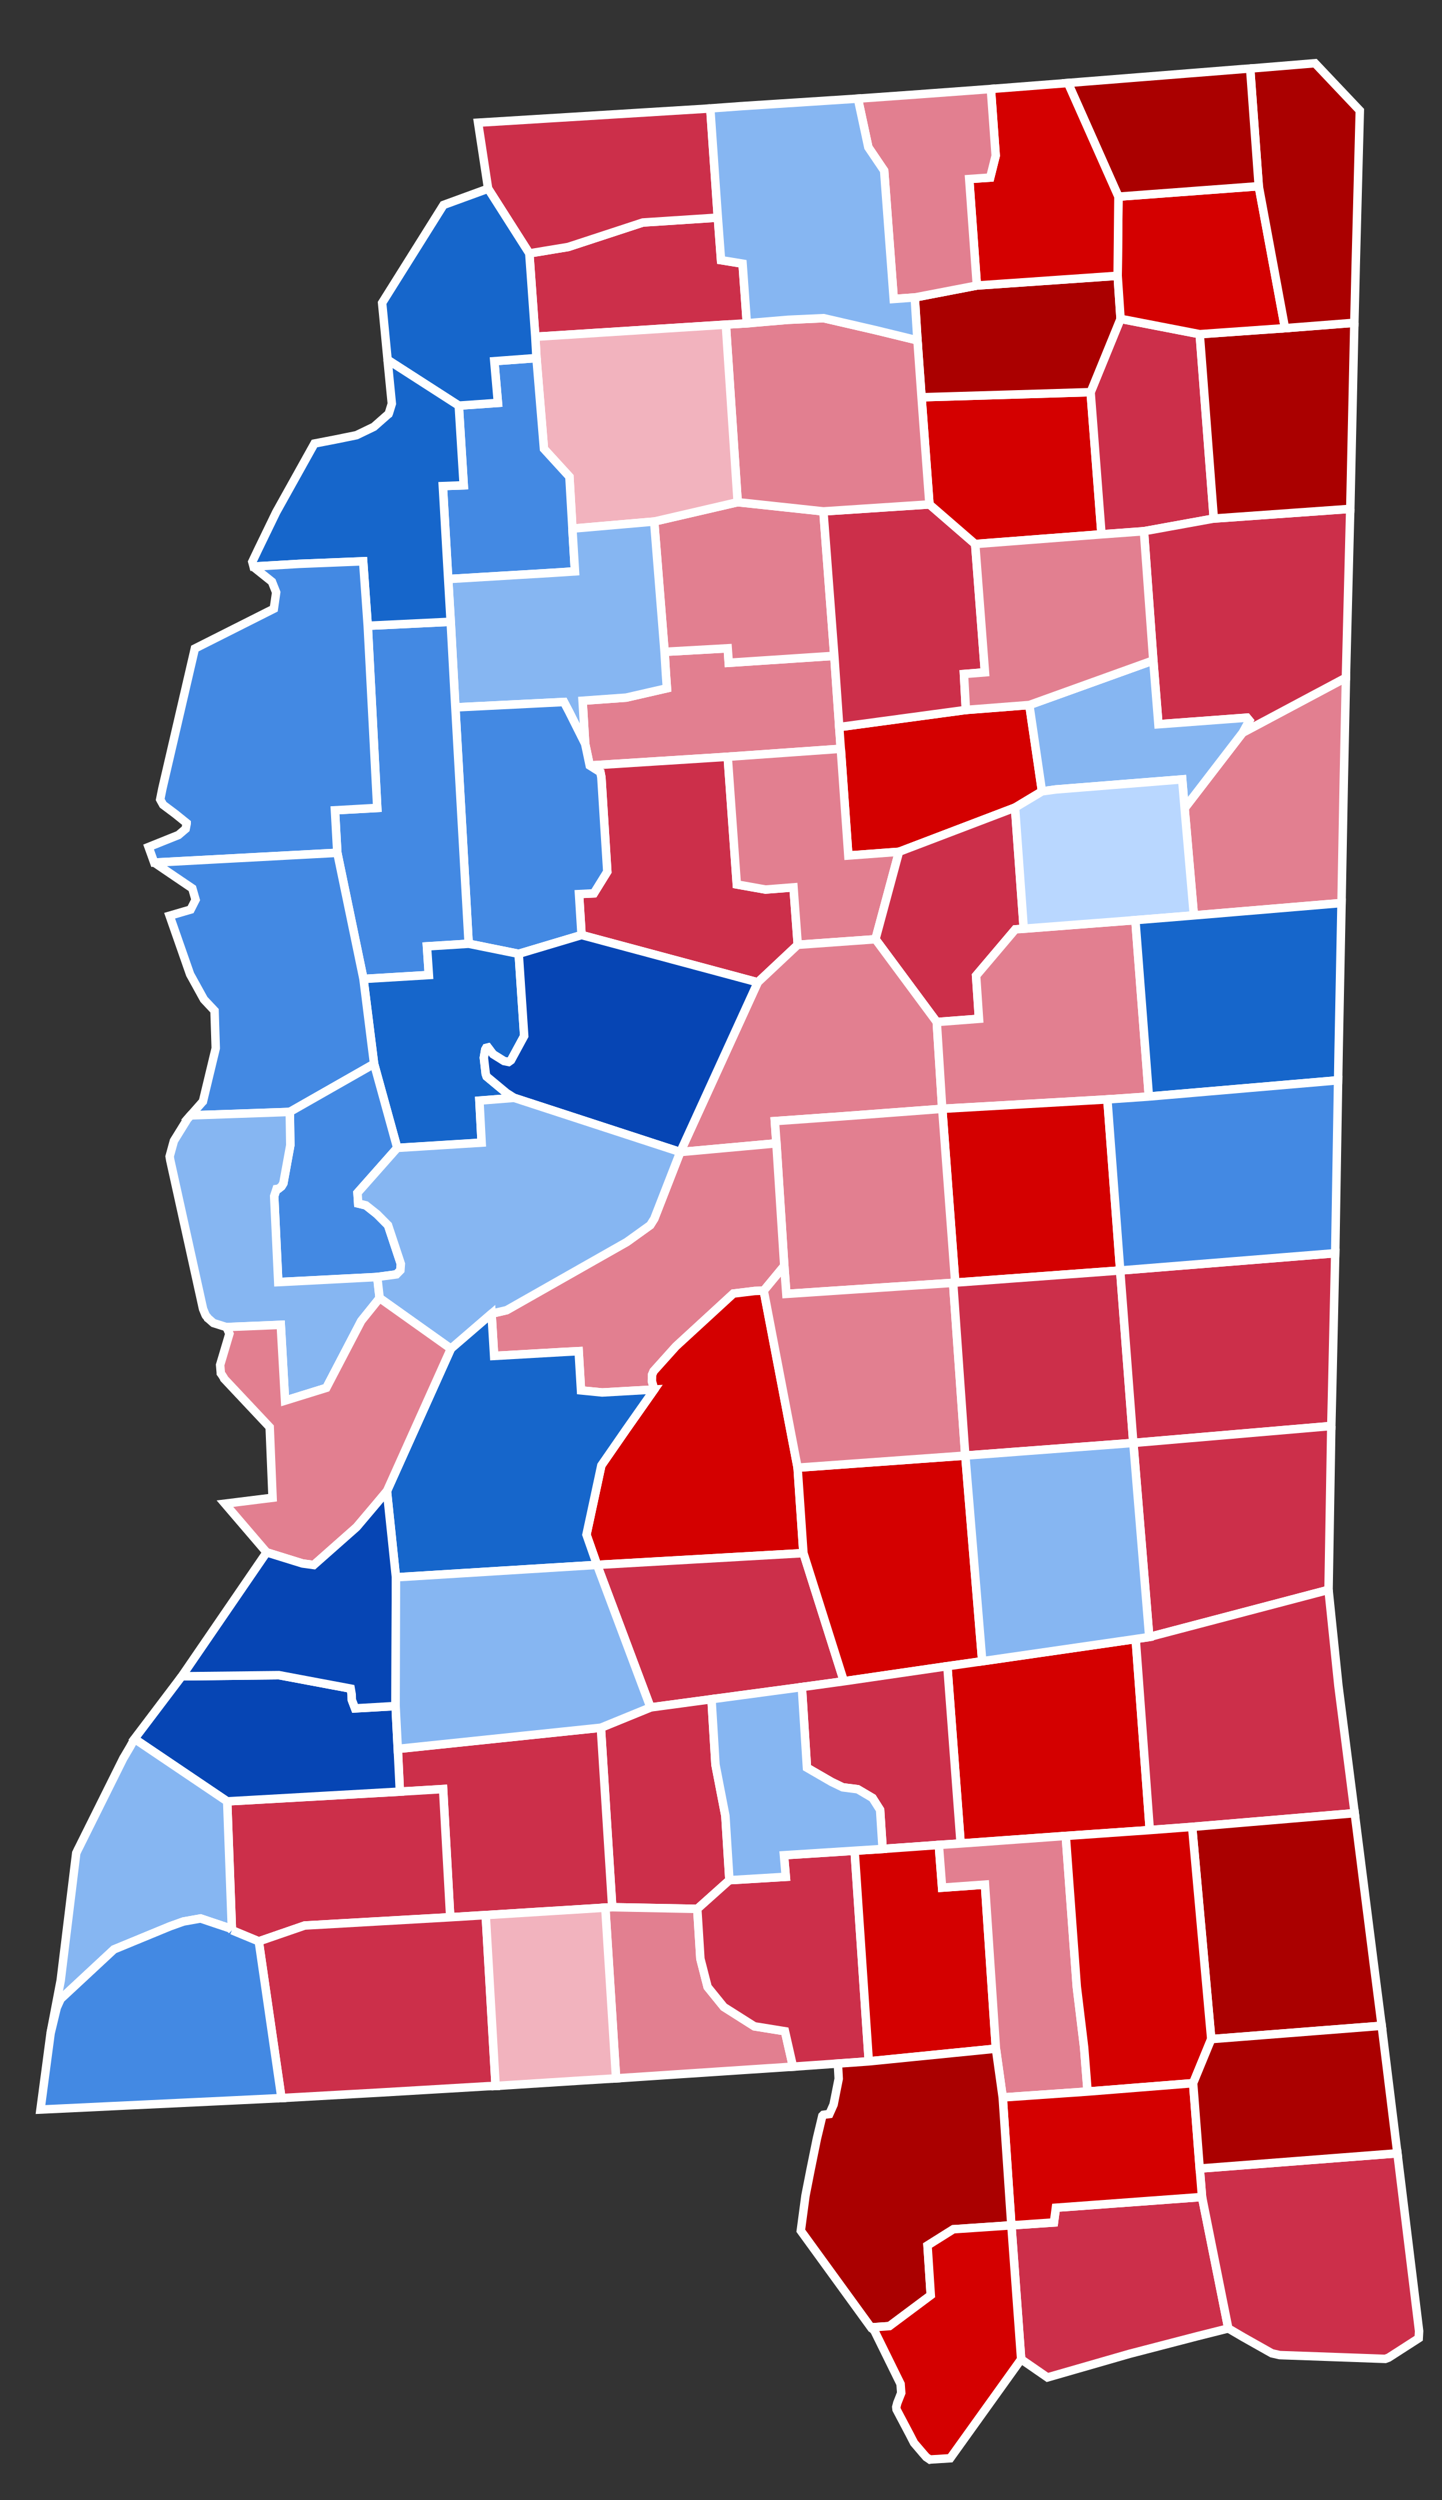<?xml version="1.0" encoding="utf-8"?>
<!-- Generator: Adobe Illustrator 16.0.0, SVG Export Plug-In . SVG Version: 6.00 Build 0)  -->
<!DOCTYPE svg PUBLIC "-//W3C//DTD SVG 1.1//EN" "http://www.w3.org/Graphics/SVG/1.1/DTD/svg11.dtd">
<svg version="1.1"
	 id="svg7314" xmlns:svg="http://www.w3.org/2000/svg" xmlns:rdf="http://www.w3.org/1999/02/22-rdf-syntax-ns#" xmlns:cc="http://creativecommons.org/ns#" xmlns:sodipodi="http://sodipodi.sourceforge.net/DTD/sodipodi-0.dtd" xmlns:dc="http://purl.org/dc/elements/1.1/" xmlns:inkscape="http://www.inkscape.org/namespaces/inkscape" inkscape:version="0.48.1 " sodipodi:docname="Mississippi Republican Presidential Primary Election Results by County, 2012.svg" sodipodi:version="0.32" inkscape:output_extension="org.inkscape.output.svg.inkscape"
	 xmlns="http://www.w3.org/2000/svg" xmlns:xlink="http://www.w3.org/1999/xlink" x="0px" y="0px" width="164.122px"
	 height="284.398px" viewBox="0 0 164.122 284.398" enable-background="new 0 0 164.122 284.398" xml:space="preserve">
<rect x="0" y="0" width="164.122" height="284.398" fill="#333333" stroke="none"/>
<defs>
	
	
		<inkscape:perspective  id="perspective7322" inkscape:persp3d-origin="372.04724 : 350.78739 : 1" sodipodi:type="inkscape:persp3d" inkscape:vp_y="0 : 1000 : 0" inkscape:vp_x="0 : 526.18109 : 1" inkscape:vp_z="744.09448 : 526.18109 : 1">
		</inkscape:perspective>
</defs>
<sodipodi:namedview  bordercolor="#666666" pagecolor="#ffffff" objecttolerance="10" borderopacity="1.0" guidetolerance="10" showguides="true" inkscape:cx="82.061028" showgrid="false" inkscape:cy="142.1992" inkscape:zoom="1.8706153" gridtolerance="10000" id="base" inkscape:window-width="1024" inkscape:window-y="-4" inkscape:current-layer="layer1" inkscape:pageopacity="0.0" inkscape:window-height="721" inkscape:window-maximized="0" inkscape:pageshadow="2" inkscape:window-x="-4" inkscape:document-units="px" inkscape:guide-bbox="true">
	</sodipodi:namedview>
<g>
	<path id="MS_Harrison_1_" fill="#CC2F4A" stroke="#FFFFFF" stroke-width="0.962" d="M136.809,249.922l2.99,14.951l-3.612,0.908
		l-7.623,1.98l-9.349,2.688l-2.99-2.064l-1.113-15.239l4.843-0.328l0.222-1.676L136.809,249.922"/>
	<path id="MS_Jackson_1_" fill="#CC2F4A" stroke="#FFFFFF" stroke-width="0.962" d="M136.549,246.687l22.499-1.735l2.468,20.226
		l-0.046,0.815l-3.416,2.199l-0.387,0.146l-12.012-0.43l-0.901-0.204l-3.243-1.827l-1.71-1.002l-2.989-14.951L136.549,246.687"/>
	<path id="MS_Grenada_1_" fill="#E27F90" stroke="#FFFFFF" stroke-width="0.962" d="M75.638,74.151l7.185-0.403l0.119,1.65
		l12.013-0.792l0.741,10.575l-12.871,0.907l-15.701,0.995l-0.521-2.468l-0.296-4.903l4.962-0.355l4.638-1.063l-0.117-1.619
		L75.638,74.151"/>
	<path id="MS_Yalobusha_1_" fill="#E27F90" stroke="#FFFFFF" stroke-width="0.962" d="M93.716,58.171l1.24,16.433l-12.013,0.792
		l-0.119-1.65l-7.184,0.403l-1.183-14.824l9.504-2.201L93.716,58.171"/>
	<path id="MS_Webster_1_" fill="#D40000" stroke="#FFFFFF" stroke-width="0.962" d="M109.93,80.765l7.228-0.562l1.439,9.822
		l-3.073,1.844l-13.199,5.028l-5.771,0.429l-1.037-14.613L109.93,80.765"/>
	<path id="MS_Calhoun_1_" fill="#CC2F4A" stroke="#FFFFFF" stroke-width="0.962" d="M93.716,58.171l12.07-0.792l5.205,4.508
		l1.111,14.598l-2.39,0.189l0.22,4.086l-14.414,1.947l-0.561-8.105L93.716,58.171"/>
	<path id="MS_Pontotoc_1_" fill="#D40000" stroke="#FFFFFF" stroke-width="0.962" d="M124.131,44.609l1.24,16.174l-14.38,1.105
		l-5.205-4.508l-0.901-12.188L124.131,44.609"/>
	<path id="MS_Lee_1_" fill="#CC2F4A" stroke="#FFFFFF" stroke-width="0.962" d="M127.534,36.274l9.011,1.743l1.6,20.975
		l-7.949,1.441l-4.828,0.353l-1.24-16.174L127.534,36.274"/>
	<path id="MS_Union_1_" fill="#AA0000" stroke="#FFFFFF" stroke-width="0.962" d="M111.185,32.48l16.022-1.11l0.329,4.904
		l-3.405,8.337l-19.246,0.583l-0.463-6.472l-0.305-4.882L111.185,32.48"/>
	<path id="MS_Lafayette_1_" fill="#E27F90" stroke="#FFFFFF" stroke-width="0.962" d="M82.613,36.928l2.394-0.153l4.707-0.396
		l4.021-0.185l5.913,1.364l4.775,1.163l0.463,6.472l0.901,12.188l-12.07,0.792l-9.757-1.045L82.613,36.928"/>
	<path id="MS_Tate_1_" fill="#CC2F4A" stroke="#FFFFFF" stroke-width="0.962" d="M60.245,28.824l4.428-0.731l8.496-2.784
		l8.536-0.556l0.362,4.844l2.451,0.398l0.488,6.781l-2.394,0.153L60.924,38.31L60.245,28.824"/>
	<path id="MS_Carroll_1_" fill="#CC2F4A" stroke="#FFFFFF" stroke-width="0.962" d="M67.124,87.083l15.701-0.995l1.037,14.524
		l3.27,0.58l3.183-0.251l0.484,6.534l-4.552,4.271l-20.053-5.381l-0.291-4.659l1.69-0.084l1.528-2.467l-0.675-10.733l-0.111-0.578
		L67.124,87.083"/>
	<path id="MS_Montgomery_1_" fill="#E27F90" stroke="#FFFFFF" stroke-width="0.962" d="M95.696,85.177l0.858,12.145l5.771-0.429
		l-2.681,9.949l-8.848,0.633l-0.484-6.534l-3.184,0.251l-3.269-0.58l-1.037-14.524L95.696,85.177"/>
	<path id="MS_Choctaw_1_" fill="#CC2F4A" stroke="#FFFFFF" stroke-width="0.962" d="M115.524,91.867l0.992,13.781l-0.959,0.074
		l-4.463,5.266l0.324,4.904l-4.8,0.37l-6.977-9.419l2.683-9.949L115.524,91.867"/>
	<path id="MS_Lowndes_1_" fill="#E27F90" stroke="#FFFFFF" stroke-width="0.962" d="M141.432,83.349l11.758-6.261l-0.248,11.836
		l-0.258,13.798l-16.805,1.407l-1.057-12.188L141.432,83.349"/>
	<path id="MS_Monroe_1_" fill="#CC2F4A" stroke="#FFFFFF" stroke-width="0.962" d="M153.681,57.886l-0.046,1.59l-0.45,17.612
		l-11.753,6.261l0.764-1.383l-0.274-0.329l-10.074,0.75l-0.584-7.261l-1.065-14.697l7.949-1.441L153.681,57.886"/>
	<path id="MS_Itawamba" fill="#AA0000" stroke="#FFFFFF" stroke-width="0.962" d="M154.146,36.717l-0.463,21.169l-15.534,1.103
		l-1.6-20.975l9.707-0.684L154.146,36.717"/>
	<path id="MS_Prentiss_1_" fill="#D40000" stroke="#FFFFFF" stroke-width="0.962" d="M143.264,21.184l2.989,16.147l-9.704,0.684
		l-9.013-1.746l-0.329-4.901l0.093-8.997L143.264,21.184"/>
	<path id="MS_Tishomingo_1_" fill="#AA0000" stroke="#FFFFFF" stroke-width="0.962" d="M142.284,7.799l7.385-0.607l5.098,5.383
		l-0.463,17.479l-0.159,6.664l-7.891,0.614l-2.989-16.147L142.284,7.799"/>
	<path id="MS_Alcorn_1_" fill="#AA0000" stroke="#FFFFFF" stroke-width="0.962" d="M141.526,7.849l0.761-0.053l0.978,13.385
		L127.3,22.369l-5.748-12.932l1.654-0.134L141.526,7.849"/>
	<path id="MS_Tippah_1_" fill="#D40000" stroke="#FFFFFF" stroke-width="0.962" d="M112.777,10.123l8.772-0.681l5.749,12.932
		l-0.094,8.997l-16.022,1.11l-0.873-12.114l2.39-0.168l0.625-2.494L112.777,10.123"/>
	<path id="MS_Benton_1_" fill="#E27F90" stroke="#FFFFFF" stroke-width="0.962" d="M104.618,10.722l8.159-0.599l0.549,7.582
		l-0.625,2.494l-2.389,0.168l0.873,12.114l-7.07,1.359l-2.394,0.173l-1.09-14.596l-1.8-2.662l-1.188-5.534L104.618,10.722"/>
	<path id="MS_DeSoto" fill="#CC2F4A" stroke="#FFFFFF" stroke-width="0.962" d="M80.843,12.338l0.861,12.417l-8.536,0.556
		l-8.496,2.784l-4.428,0.731l-4.689-7.362l-1.143-7.508L80.843,12.338"/>
	<path id="MS_Attala_1_" fill="#E27F90" stroke="#FFFFFF" stroke-width="0.962" d="M99.644,106.844l6.975,9.419l0.622,9.875
		l-11.135,0.834l-7.919,0.562l0.177,2.527l-10.941,0.993l8.819-19.306l4.552-4.271L99.644,106.844"/>
	<path id="MS_Winston_1_" fill="#E27F90" stroke="#FFFFFF" stroke-width="0.962" d="M116.516,105.647l12.708-0.976l1.536,20.066
		l-4.724,0.328l-18.796,1.072l-0.622-9.875l4.807-0.369l-0.331-4.904l4.463-5.266L116.516,105.647"/>
	<path id="MS_Neshoba_1_" fill="#D40000" stroke="#FFFFFF" stroke-width="0.962" d="M107.244,126.135l18.796-1.072l1.454,19.461
		l-18.774,1.382L107.244,126.135"/>
	<path id="MS_Leake_1_" fill="#E27F90" stroke="#FFFFFF" stroke-width="0.962" d="M107.244,126.135l1.476,19.771l-0.236,0.023
		l-18.984,1.259l-0.235-3.187l-0.895-13.941l-0.177-2.525l7.919-0.564L107.244,126.135"/>
	<path id="MS_Madison_1_" fill="#E27F90" stroke="#FFFFFF" stroke-width="0.962" d="M77.424,131.053l10.942-0.993l0.894,13.941
		l-2.334,2.822l-1.028,0.033l-2.425,0.295l-6.537,6.004l-2.545,2.832l-0.176,0.413l-0.017,0.717l0.267,0.95l-5.93,0.338
		l-2.408-0.238l-0.268-4.462l-1.719,0.084l-7.901,0.458l-0.294-4.803l1.727-0.406l13.674-7.756l2.661-1.912l0.461-0.734
		L77.424,131.053"/>
	<path id="MS_Rankin_1_" fill="#D40000" stroke="#FFFFFF" stroke-width="0.962" d="M86.926,146.824l3.853,20.133l0.661,9.719
		l-23.486,1.34l-1.204-3.436l1.693-7.877l2.84-4.104l3.183-4.531l-0.267-0.95l0.017-0.717l0.176-0.413l2.545-2.832l6.537-6.004
		l2.425-0.295L86.926,146.824"/>
	<path id="MS_Simpson_1_" fill="#CC2F4A" stroke="#FFFFFF" stroke-width="0.962" d="M91.442,176.676l4.606,14.579l-4.785,0.659
		l-10.283,1.381l-6.941,0.936l-6.082-16.215L91.442,176.676"/>
	<path id="MS_Smith_1_" fill="#D40000" stroke="#FFFFFF" stroke-width="0.962" d="M90.779,166.957l19.085-1.377l1.927,23.393
		l-3.968,0.565l-11.776,1.714l-4.606-14.578L90.779,166.957"/>
	<path id="MS_Scott_1_" fill="#E27F90" stroke="#FFFFFF" stroke-width="0.962" d="M89.26,144.002l0.236,3.187l18.984-1.259
		l1.383,19.653l-19.085,1.376l-3.853-20.133L89.26,144.002"/>
	<path id="MS_Newton_1_" fill="#CC2F4A" stroke="#FFFFFF" stroke-width="0.962" d="M108.716,145.906l18.777-1.382l1.495,19.614
		l-19.125,1.441l-1.383-19.652L108.716,145.906"/>
	<path id="MS_Lauderdale_1_" fill="#CC2F4A" stroke="#FFFFFF" stroke-width="0.962" d="M127.494,144.524l24.476-1.966
		l-0.339,15.104l-0.109,4.549l-22.535,1.928L127.494,144.524"/>
	<path id="MS_Clarke_1_" fill="#CC2F4A" stroke="#FFFFFF" stroke-width="0.962" d="M151.523,162.217l-0.314,18.641l-20.405,5.367
		l-1.813-22.08L151.523,162.217"/>
	<path id="MS_Jones_1_" fill="#D40000" stroke="#FFFFFF" stroke-width="0.962" d="M129.26,186.449l1.603,21.734l-9.562,0.664
		l-11.965,0.863l-1.512-20.166l3.968-0.566L129.26,186.449"/>
	<path id="MS_Covington_1_" fill="#CC2F4A" stroke="#FFFFFF" stroke-width="0.962" d="M107.825,189.54l1.512,20.167l-2.489,0.165
		l-6.393,0.458l-0.288-4.443l-0.86-1.355l-1.687-0.994l-1.707-0.219l-1.271-0.613l-2.8-1.619l-0.581-9.172l4.787-0.659
		L107.825,189.54"/>
	<path id="MS_Lawrence_1_" fill="#CC2F4A" stroke="#FFFFFF" stroke-width="0.962" d="M74.039,194.232l6.941-0.935l0.452,7.445
		l1.126,5.813l0.46,7.325l-3.655,3.269l-9.678-0.191l-1.295-20.419l5.653-2.307"/>
	<path id="MS_Lincoln_1_" fill="#CC2F4A" stroke="#FFFFFF" stroke-width="0.962" d="M68.385,196.539l1.297,20.419l-0.791,0.05
		l-13.61,0.845l-4.039,0.247l-0.813-14.582l-4.919,0.295l-0.238-4.857L68.385,196.539"/>
	<path id="MS_Franklin_1_" fill="#CC2F4A" stroke="#FFFFFF" stroke-width="0.962" d="M25.858,204.92l19.654-1.109l4.919-0.295
		l0.813,14.581l-16.563,0.942l-5.225,1.804l-3.057-1.267L25.858,204.92"/>
	<path id="MS_Amite_1_" fill="#CC2F4A" stroke="#FFFFFF" stroke-width="0.962" d="M55.281,217.853l1.128,19.441L55.5,237.32
		l-12.325,0.725l-11.142,0.623l-2.583-17.823l5.225-1.803L51.24,218.1L55.281,217.853"/>
	<path id="MS_Walthall_1_" fill="#E27F90" stroke="#FFFFFF" stroke-width="0.962" d="M69.685,216.958l9.678,0.191l0.355,5.671
		l0.822,3.211l1.844,2.273l3.474,2.201l3.483,0.563l0.913,4.028l-20.131,1.331l-1.228-19.418L69.685,216.958"/>
	<path id="MS_Marion_1_" fill="#CC2F4A" stroke="#FFFFFF" stroke-width="0.962" d="M97.269,210.531l1.614,23.958l-3.515,0.251
		l-5.114,0.357l-0.915-4.028l-3.484-0.563l-3.474-2.201l-1.843-2.273l-0.823-3.211l-0.354-5.671l3.655-3.269l6.418-0.383
		l-0.212-2.453L97.269,210.531"/>
	<path id="MS_Lamar_1_" fill="#D40000" stroke="#FFFFFF" stroke-width="0.962" d="M106.847,209.874l0.377,4.861l4.876-0.348
		l1.249,18.66l-14.468,1.441l-1.614-23.958l3.19-0.201L106.847,209.874"/>
	<path id="MS_Forrest" fill="#E27F90" stroke="#FFFFFF" stroke-width="0.962" d="M121.301,208.846l1.254,17.143l0.835,6.906
		l0.396,5.028l-9.661,0.674l-0.775-5.552l-1.246-18.66l-4.877,0.348l-0.376-4.86l2.489-0.165L121.301,208.846"/>
	<path id="MS_Wayne_1_" fill="#CC2F4A" stroke="#FFFFFF" stroke-width="0.962" d="M151.208,180.855l1.123,10.905l1.854,14.498
		l-18.507,1.559l-4.816,0.361l-1.603-21.734l1.543-0.228L151.208,180.855"/>
	<path id="MS_Greene_1_" fill="#AA0000" stroke="#FFFFFF" stroke-width="0.962" d="M135.684,207.819l18.502-1.559l2.249,17.757
		l0.825,6.426l-19.401,1.516L135.684,207.819"/>
	<path id="MS_Perry_1_" fill="#D40000" stroke="#FFFFFF" stroke-width="0.962" d="M130.863,208.182l4.821-0.362l2.175,24.143
		l-2.061,5.011l-12.013,0.955l-0.396-5.031l-0.835-6.906l-1.254-17.143L130.863,208.182"/>
	<path id="MS_Stone_1_" fill="#D40000" stroke="#FFFFFF" stroke-width="0.962" d="M135.798,236.973l0.751,9.714l0.26,3.235
		l-16.633,1.221l-0.222,1.676l-4.843,0.328l-0.985-14.548l9.662-0.671L135.798,236.973"/>
	<path id="MS_Pearl_River_1_" fill="#AA0000" stroke="#FFFFFF" stroke-width="0.962" d="M113.349,233.048l0.775,5.551l0.984,14.548
		l-6.602,0.449l-2.94,1.846l0.37,5.659l-4.707,3.513l-2.099,0.146l-7.987-11.001l0.531-3.977l0.575-2.93l0.723-3.554l0.622-2.604
		l0.117-0.119l0.389-0.056l0.295-0.036l0.479-1.071l0.584-2.94l-0.095-1.727l3.514-0.251L113.349,233.048"/>
	<path id="MS_Hancock_1_" fill="#D40000" stroke="#FFFFFF" stroke-width="0.962" d="M99.131,264.755l2.099-0.146l4.707-3.513
		l-0.37-5.659l2.94-1.846l6.602-0.448l1.114,15.238l-8.074,11.263l-2.215,0.137l-0.091,0.017l-0.119-0.084l-0.169-0.11l-0.126-0.084
		l-0.354-0.402l-1.044-1.223l-0.463-0.902l-1.526-2.889l-0.033-0.295l0.119-0.461l0.446-1.129l-0.074-1.026l-2.976-6.048
		l-0.313-0.323L99.131,264.755"/>
	<path id="MS_George_1_" fill="#AA0000" stroke="#FFFFFF" stroke-width="0.962" d="M137.859,231.962l19.401-1.516l1.785,14.505
		l-22.501,1.735l-0.748-9.714L137.859,231.962"/>
	<path id="MS_Clay_1_" fill="#86B6F2" stroke="#FFFFFF" stroke-width="0.962" d="M131.261,75.129l0.584,7.261l10.074-0.75
		l0.273,0.329l-0.765,1.383l-6.605,8.594l-0.273-3.285l-14.381,1.146l-1.575,0.218l-1.44-9.822L131.261,75.129"/>
	<path id="MS_Chickasaw_1_" fill="#E27F90" stroke="#FFFFFF" stroke-width="0.962" d="M125.369,60.783l4.829-0.353l1.065,14.697
		l-14.104,5.072l-7.227,0.561l-0.22-4.086l2.39-0.192l-1.111-14.596L125.369,60.783"/>
	<path id="MS_Panola_1_" fill="#F2B3BE" stroke="#FFFFFF" stroke-width="0.962" d="M60.924,38.31l21.688-1.381l1.347,20.2
		l-9.504,2.201l-9.309,0.808l-0.341-5.906l-2.896-3.167l-0.854-10.328L60.924,38.31"/>
	<path id="MS_Quitman_1_" fill="#4389E3" stroke="#FFFFFF" stroke-width="0.962" d="M61.06,40.734l0.852,10.328l2.897,3.168
		l0.341,5.906l0.288,4.858l-2.473,0.161l-11.952,0.714l-0.608-10.575l2.377-0.089l-0.563-9.064l4.454-0.312l-0.412-4.743
		L61.06,40.734"/>
	<path id="MS_Tallahatchie_1_" fill="#86B6F2" stroke="#FFFFFF" stroke-width="0.962" d="M65.145,60.135l9.309-0.808l1.183,14.824
		l0.152,2.525l0.117,1.619l-4.638,1.063l-4.962,0.355l0.296,4.903L64.79,81l-0.601-1.146l-12.36,0.614l-0.529-9.738l-0.286-4.858
		l11.952-0.714l2.473-0.161L65.145,60.135"/>
	<path id="MS_Leflore_1_" fill="#4389E3" stroke="#FFFFFF" stroke-width="0.962" d="M51.826,80.472l12.36-0.614l0.602,1.144
		l1.812,3.616l0.522,2.468l1.209,0.76l0.112,0.578l0.675,10.733l-1.528,2.467l-1.691,0.084l0.291,4.659l-7.155,2.137l-5.693-1.146
		L51.826,80.472"/>
	<path id="MS_Sunflower_1_" fill="#4389E3" stroke="#FFFFFF" stroke-width="0.962" d="M51.294,70.731l0.531,9.74l1.517,26.885
		l-4.75,0.295l0.22,3.261l-7.444,0.446l-2.976-14.347l-0.27-4.834l4.816-0.269l-1.082-20.72L51.294,70.731"/>
	<path id="MS_Humphreys_1_" fill="#1666CB" stroke="#FFFFFF" stroke-width="0.962" d="M53.342,107.357l5.694,1.149l0.624,9.352
		l-1.499,2.763l-0.27,0.194l-0.527-0.103l-1.242-0.774l-0.582-0.772l-0.202,0.05l-0.107,0.185l-0.162,0.928l0.214,1.844l0.105,0.295
		l2.253,1.87l0.873,0.559l-3.948,0.312l0.252,4.784l-9.602,0.597l-2.637-9.563l-1.209-9.663l7.443-0.446l-0.219-3.261
		L53.342,107.357"/>
	<path id="MS_Holmes_1_" fill="#0645B4" stroke="#FFFFFF" stroke-width="0.962" d="M59.037,108.503l7.155-2.137l20.052,5.381
		l-8.819,19.306l-18.91-6.165l-0.873-0.559l-2.253-1.871l-0.105-0.295l-0.214-1.844l0.162-0.928l0.107-0.185l0.202-0.05l0.582,0.772
		l1.242,0.774l0.527,0.104l0.27-0.194l1.499-2.763L59.037,108.503"/>
	<path id="MS_Oktibbeha_1_" fill="#B9D7FF" stroke="#FFFFFF" stroke-width="0.962" d="M118.597,90.022l1.579-0.218l14.377-1.146
		l0.274,3.285l1.057,12.188l-6.66,0.54l-12.706,0.976l-0.991-13.781L118.597,90.022"/>
	<path id="MS_Marshall_1_" fill="#86B6F2" stroke="#FFFFFF" stroke-width="0.962" d="M84.46,12.069l13.181-0.851l1.188,5.534
		l1.801,2.662l1.089,14.596l2.395-0.173l0.305,4.882l-4.775-1.163l-5.913-1.364l-4.021,0.185l-4.707,0.396l-0.488-6.781
		l-2.451-0.398L81.7,24.75l-0.861-12.417L84.46,12.069"/>
	<path id="MS_Tunica_1_" fill="#1666CB" stroke="#FFFFFF" stroke-width="0.962" d="M55.555,21.462l4.689,7.362l0.68,9.483
		l0.136,2.424l-4.802,0.357l0.413,4.743l-4.454,0.312l-8.104-5.215l-0.623-6.47l6.989-11.143L55.555,21.462"/>
	<path id="MS_Coahoma_1_" fill="#1666CB" stroke="#FFFFFF" stroke-width="0.962" d="M44.108,40.928l8.106,5.215l0.563,9.064
		L50.4,55.296l0.608,10.575l0.286,4.858l-9.442,0.458L41.33,63.85l-7.313,0.295l-5.155,0.305l-0.149-0.54l0.655-1.376l2.064-4.261
		l4.359-7.819l2.387-0.46l2.394-0.487l1.981-0.954l1.573-1.384l0.098-0.074l0.043-0.101l0.329-1.072L44.108,40.928"/>
	<path id="MS_Bolivar_1_" fill="#4389E3" stroke="#FFFFFF" stroke-width="0.962" d="M28.865,64.449l5.154-0.305l7.313-0.295
		l0.522,7.337l1.082,20.72l-4.816,0.269l0.27,4.834l-20.84,1.113l-0.639-1.77l3.4-1.364l0.817-0.698l0.119-0.6v-0.058l-1.307-1.053
		l-1.373-1.028l-0.276-0.497l-0.058-0.11l0.253-1.264l3.693-15.905l8.986-4.525l0.268-1.861l-0.481-1.213l-2.063-1.65L28.865,64.449
		"/>
	<path id="MS_Washington_1_" fill="#4389E3" stroke="#FFFFFF" stroke-width="0.962" d="M17.553,98.125l20.839-1.112l2.976,14.347
		l1.209,9.664l-9.595,5.467l-11.287,0.389l1.361-1.542l0.038-0.034l1.459-6.059v-0.041l-0.136-4.23l-1.204-1.28l-1.576-2.856
		l-2.332-6.671l2.39-0.698l0.565-1.113l-0.372-1.295l-1.917-1.297l-2.361-1.604L17.553,98.125"/>
	<path id="MS_Sharkey_1_" fill="#4389E3" stroke="#FFFFFF" stroke-width="0.962" d="M42.577,121.021l2.638,9.563l-4.528,5.112
		l0.081,1.213l0.875,0.211l1.264,1.002l1.257,1.264l1.459,4.396l-0.052,0.725l-0.451,0.465l-2.182,0.295l-11.266,0.578l-0.466-9.776
		l0.27-0.818l0.231-0.034l0.329-0.256l0.215-0.353l0.791-4.333l-0.055-3.791L42.577,121.021"/>
	<path id="MS_Issaquena_1_" fill="#86B6F2" stroke="#FFFFFF" stroke-width="0.962" d="M32.982,126.487l0.058,3.792l-0.792,4.333
		l-0.214,0.352l-0.324,0.257l-0.236,0.034l-0.27,0.817l0.465,9.779l11.267-0.58l0.269,2.399l-2.086,2.598l-3.978,7.615l-4.699,1.456
		l-0.488-8.626l-6.174,0.258l-1.482-0.466l-0.117-0.101l-0.441-0.389l-0.098-0.072l-0.055-0.109l-0.147-0.168l-0.053-0.094
		l-0.276-0.667l-3.731-16.907l-0.074-0.446l0.486-1.77l1.533-2.477l0.372-0.422L32.982,126.487"/>
	<path id="MS_Yazoo_1_" fill="#86B6F2" stroke="#FFFFFF" stroke-width="0.962" d="M58.514,124.888l18.91,6.165l-2.956,7.582
		l-0.461,0.734l-2.661,1.911l-13.674,7.757l-1.727,0.405l-4.625,3.985l-8.112-5.764l-0.27-2.4l2.178-0.295l0.455-0.466l0.053-0.724
		l-1.46-4.396l-1.256-1.264l-1.264-1.002l-0.875-0.211l-0.081-1.213l4.527-5.112l9.602-0.599l-0.252-4.782L58.514,124.888"/>
	<path id="MS_Noxubee_1_" fill="#1666CB" stroke="#FFFFFF" stroke-width="0.962" d="M135.881,104.132l16.806-1.407l-0.329,16.68
		l-0.06,3.486l-21.536,1.847l-1.538-20.066L135.881,104.132"/>
	<path id="MS_Kemper_1_" fill="#4389E3" stroke="#FFFFFF" stroke-width="0.962" d="M130.76,124.737l21.535-1.847l-0.326,19.67
		l-24.476,1.967l-1.457-19.462L130.76,124.737"/>
	<path id="MS_Hinds_1_" fill="#1666CB" stroke="#FFFFFF" stroke-width="0.962" d="M51.321,153.428l4.625-3.985l0.294,4.804
		l7.901-0.451l1.719-0.092l0.268,4.463l2.408,0.237l5.93-0.338l-3.183,4.532l-2.84,4.103l-1.693,7.877l1.204,3.437l-22.893,1.414
		l-1.024-9.805L51.321,153.428"/>
	<path id="MS_Warren_1_" fill="#E27F90" stroke="#FFFFFF" stroke-width="0.962" d="M25.777,150.961l6.178-0.254l0.489,8.625
		l4.699-1.456l3.975-7.616l2.089-2.596l8.111,5.764l-7.281,16.197l-1.133,1.357l-2.315,2.738l-4.878,4.313l-1.285-0.178
		l-4.078-1.264l-4.747-5.541l5.422-0.674l-0.329-8.029l-5.188-5.518l-0.036-0.1l-0.2-0.313l-0.139-0.194v-0.06l-0.076-0.89
		l1.057-3.554L25.777,150.961"/>
	<path id="MS_Jefferson_1_" fill="#0645B4" stroke="#FFFFFF" stroke-width="0.962" d="M20.686,190.693l11.057-0.134l8.169,1.53
		l0.114,0.658l0.017,0.624l0.369,0.972l4.609-0.27l0.253,4.878l0.238,4.858l-19.654,1.109l-10.551-7.117L20.686,190.693"/>
	<path id="MS_Claiborne_1_" fill="#0645B4" stroke="#FFFFFF" stroke-width="0.962" d="M44.039,169.625l1.025,9.806l-0.043,14.642
		l-4.609,0.266l-0.369-0.969l-0.017-0.623l-0.114-0.656l-8.169-1.533l-11.057,0.135l9.661-14.102l4.078,1.264l1.285,0.177
		l4.878-4.312l2.315-2.738L44.039,169.625"/>
	<path id="MS_Copiah_1_" fill="#86B6F2" stroke="#FFFFFF" stroke-width="0.962" d="M67.957,178.016l6.082,16.215l-5.648,2.307
		l-23.116,2.41l-0.253-4.877l0.043-14.643L67.957,178.016"/>
	<path id="MS_Jasper_1_" fill="#86B6F2" stroke="#FFFFFF" stroke-width="0.962" d="M128.991,164.142l1.813,22.08l-1.543,0.228
		l-17.468,2.525l-1.927-23.392L128.991,164.142"/>
	<path id="MS_Jefferson_Davis_1_" fill="#86B6F2" stroke="#FFFFFF" stroke-width="0.962" d="M80.98,193.298l10.283-1.382
		l0.582,9.172l2.799,1.619l1.271,0.613l1.707,0.219l1.686,0.995l0.86,1.354l0.289,4.443l-3.188,0.202l-8.045,0.513l0.213,2.453
		l-6.419,0.386l-0.46-7.327l-1.126-5.813L80.98,193.298"/>
	<path id="MS_Adams_1_" fill="#86B6F2" stroke="#FFFFFF" stroke-width="0.962" d="M15.304,197.803l10.554,7.117l0.539,14.659
		l-0.227-0.219l-3.346-1.122l-1.94,0.346l-1.541,0.551l-6.373,2.629l-6.065,5.635l-0.446,0.983l-0.698,2.901l1.145-5.99
		l1.771-14.498l0.017-0.033l0.179-0.379l0.117-0.228l5.071-10.191l0.033-0.043l0.749-1.273L15.304,197.803"/>
	<path id="MS_Wilkinson_1_" fill="#4389E3" stroke="#FFFFFF" stroke-width="0.962" d="M26.397,219.579l3.057,1.266l2.582,17.823
		l-5.52,0.269l-21.91,1.039l1.154-8.692l0.698-2.901l0.446-0.983l6.065-5.638l6.373-2.626l1.541-0.551l1.94-0.346l3.346,1.122
		L26.397,219.579"/>
	<path id="MS_Pike_1_" fill="#F2B3BE" stroke="#FFFFFF" stroke-width="0.962" d="M55.281,217.853l13.61-0.845l1.228,19.419
		l-4.185,0.259l-9.525,0.606L55.281,217.853"/>
</g>
</svg>
